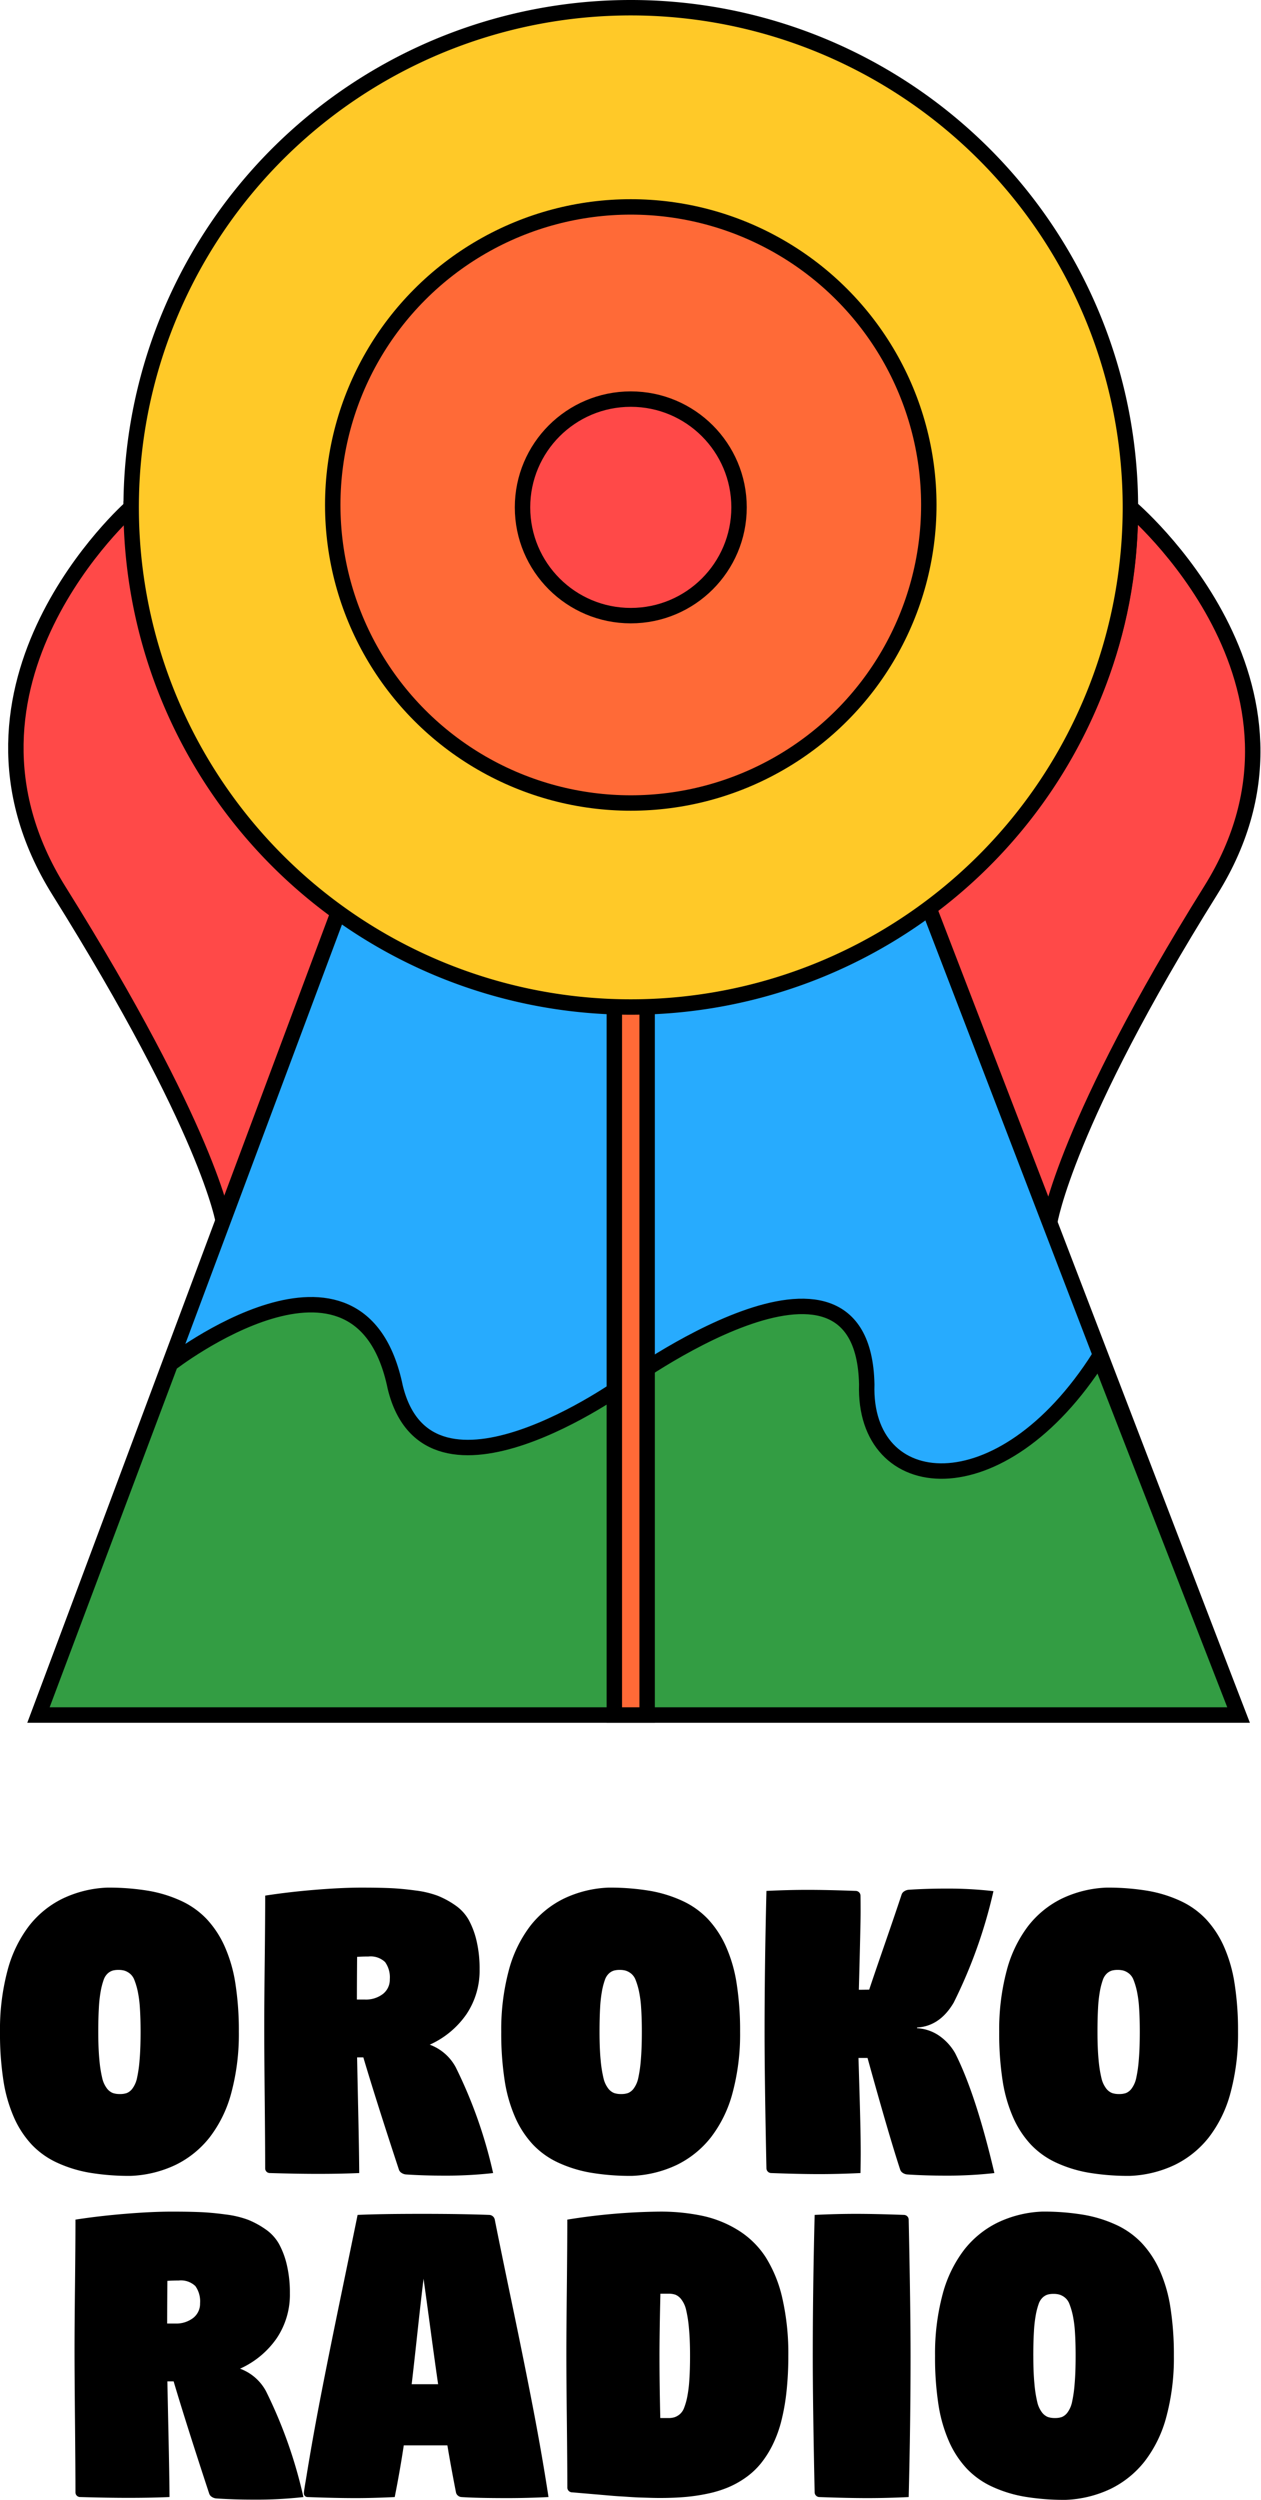 <svg xmlns="http://www.w3.org/2000/svg" width="245.39" height="486.438" viewBox="0 0 245.39 486.438">
  <g id="Oroko_Full_Logo_Color_Title" data-name="Oroko Full Logo Color Title" transform="translate(0 1.5)">
    <path id="Pfad_9" data-name="Pfad 9" d="M327.155,1775.57s-39.138,34.438-14.034,74.633c29.09,46.578,31.928,63.957,32.095,64.969l23.619-60.952s-41.68-28.923-41.68-79.851" transform="translate(-301.632 -1678.343)" fill="#ff4948" stroke="#000" stroke-width="3"/>
    <path id="Pfad_7" data-name="Pfad 7" d="M371.827,1945.992l116-1.332,60.274,157.1H314.569l60.637-162.347" transform="translate(-307.076 -1769.541)" fill="#27abfe" stroke="#000" stroke-width="3"/>
    <path id="Pfad_8" data-name="Pfad 8" d="M340.239,2135.313s36.887-28.674,43.751,4.561c6.5,26.732,44.433-.565,44.433-.565s46.6-34.114,47.323,0c-.722,21.878,26.046,24.888,45.248-5.337l27.1,69.686H314.569Z" transform="translate(-307.076 -1871.443)" fill="#339d43" stroke="#000" stroke-width="3"/>
    <path id="Pfad_10" data-name="Pfad 10" d="M741.025,1777.053s40.738,34.326,15.635,74.521c-28.247,45.228-31.323,64.509-31.323,64.509l-23.54-61.137s39.228-26.65,39.228-77.578" transform="translate(-521.049 -1679.827)" fill="#ff4948" stroke="#000" stroke-width="3"/>
    <path id="Pfad_11" data-name="Pfad 11" d="M565.017,1993.665v138.071H571.4V1993.665A21.974,21.974,0,0,1,565.017,1993.665Z" transform="translate(-445.468 -1799.522)" fill="#ff6a37" stroke="#000" stroke-width="3"/>
    <path id="Pfad_12" data-name="Pfad 12" d="M549.319,1656.976a97.226,97.226,0,1,1-97.226-97.226A97.226,97.226,0,0,1,549.319,1656.976Z" transform="translate(-329.343 -1559.75)" fill="#ffc928" stroke="#000" stroke-width="3"/>
    <circle id="Ellipse_3" data-name="Ellipse 3" cx="57.997" cy="57.997" r="57.997" transform="translate(64.752 38.76)" fill="#ff6a37" stroke="#000" stroke-width="3"/>
    <circle id="Ellipse_4" data-name="Ellipse 4" cx="21.068" cy="21.068" r="21.068" transform="translate(101.682 76.158)" fill="#ff4948" stroke="#000" stroke-width="3"/>
    <path id="Pfad_13" data-name="Pfad 13" d="M297.821,2405.395a44.539,44.539,0,0,1,1.441-11.861,24.675,24.675,0,0,1,4.152-8.682,18.742,18.742,0,0,1,6.565-5.375,22.08,22.08,0,0,1,8.7-2.151,46.994,46.994,0,0,1,7.961.606,25.323,25.323,0,0,1,6.416,1.967,16.2,16.2,0,0,1,4.976,3.535,19.329,19.329,0,0,1,3.488,5.284,28.207,28.207,0,0,1,2.105,7.252,59.124,59.124,0,0,1,.675,9.425,43.876,43.876,0,0,1-1.464,11.861,24.357,24.357,0,0,1-4.221,8.67,19.067,19.067,0,0,1-6.623,5.353,22.343,22.343,0,0,1-8.738,2.139,46.627,46.627,0,0,1-7.927-.606,25.224,25.224,0,0,1-6.382-1.956,16.071,16.071,0,0,1-4.941-3.512,18.914,18.914,0,0,1-3.454-5.273,28.54,28.54,0,0,1-2.07-7.24A59.959,59.959,0,0,1,297.821,2405.395Zm19.124,0q0,3.2.217,5.445a24.368,24.368,0,0,0,.549,3.534,5.267,5.267,0,0,0,.9,2,2.747,2.747,0,0,0,1.144.915,4.141,4.141,0,0,0,1.4.206,3.94,3.94,0,0,0,1.373-.206,2.656,2.656,0,0,0,1.1-.915,5.273,5.273,0,0,0,.858-2,25.493,25.493,0,0,0,.5-3.534q.194-2.242.194-5.445,0-2.654-.137-4.655a22.178,22.178,0,0,0-.434-3.306,13.889,13.889,0,0,0-.641-2.139,2.926,2.926,0,0,0-.881-1.246,3.284,3.284,0,0,0-1.029-.561,4.114,4.114,0,0,0-1.178-.149,4.161,4.161,0,0,0-1.155.137,2.547,2.547,0,0,0-.949.56,3.054,3.054,0,0,0-.789,1.258,13.914,13.914,0,0,0-.561,2.151,25.942,25.942,0,0,0-.366,3.294Q316.945,2402.718,316.945,2405.395Z" transform="translate(-297.821 -2011.525)"/>
    <path id="Pfad_14" data-name="Pfad 14" d="M412.757,2404.228q0-4.575.091-12.673t.092-12.673q4.575-.709,9.734-1.133t9.024-.423q3.34,0,5.6.1t4.884.458a19.03,19.03,0,0,1,4.312,1.018,16.81,16.81,0,0,1,3.386,1.83,8.6,8.6,0,0,1,2.642,2.836,16.036,16.036,0,0,1,1.544,4.1,23.441,23.441,0,0,1,.595,5.558,15.188,15.188,0,0,1-2.562,8.739,17.275,17.275,0,0,1-7.137,5.925,9.419,9.419,0,0,1,5.055,4.392,91.005,91.005,0,0,1,7.275,20.588,81.507,81.507,0,0,1-9.585.5q-3.889,0-7.343-.229a1.786,1.786,0,0,1-.847-.274,1.229,1.229,0,0,1-.549-.64q-4.46-13.542-6.931-21.87h-1.212q.045,2.563.217,10.5t.195,12.01q-3.752.16-8.03.16-3.866,0-9.356-.16a.9.9,0,0,1-.915-.915q0-4.232-.092-13.657T412.757,2404.228Zm18.026-5.124h1.556a5.4,5.4,0,0,0,3.512-1.087,3.515,3.515,0,0,0,1.338-2.871,5.086,5.086,0,0,0-.915-3.328,4.072,4.072,0,0,0-3.248-1.087q-1.19,0-2.2.068Q430.783,2396.154,430.783,2399.1Z" transform="translate(-361.332 -2011.525)"/>
    <path id="Pfad_15" data-name="Pfad 15" d="M515.832,2405.395a44.535,44.535,0,0,1,1.441-11.861,24.677,24.677,0,0,1,4.152-8.682,18.751,18.751,0,0,1,6.565-5.375,22.082,22.082,0,0,1,8.7-2.151,46.991,46.991,0,0,1,7.961.606,25.342,25.342,0,0,1,6.417,1.967,16.188,16.188,0,0,1,4.975,3.535,19.341,19.341,0,0,1,3.489,5.284,28.227,28.227,0,0,1,2.105,7.252,59.12,59.12,0,0,1,.675,9.425,43.912,43.912,0,0,1-1.464,11.861,24.357,24.357,0,0,1-4.221,8.67,19.067,19.067,0,0,1-6.623,5.353,22.344,22.344,0,0,1-8.738,2.139,46.622,46.622,0,0,1-7.926-.606,25.233,25.233,0,0,1-6.383-1.956,16.069,16.069,0,0,1-4.94-3.512,18.913,18.913,0,0,1-3.455-5.273,28.545,28.545,0,0,1-2.07-7.24A59.959,59.959,0,0,1,515.832,2405.395Zm19.124,0q0,3.2.217,5.445a24.3,24.3,0,0,0,.549,3.534,5.261,5.261,0,0,0,.9,2,2.747,2.747,0,0,0,1.144.915,4.139,4.139,0,0,0,1.4.206,3.942,3.942,0,0,0,1.373-.206,2.652,2.652,0,0,0,1.1-.915,5.266,5.266,0,0,0,.858-2,25.5,25.5,0,0,0,.5-3.534q.194-2.242.194-5.445,0-2.654-.137-4.655a22.138,22.138,0,0,0-.434-3.306,13.913,13.913,0,0,0-.641-2.139,2.926,2.926,0,0,0-.881-1.246,3.285,3.285,0,0,0-1.029-.561,4.108,4.108,0,0,0-1.178-.149,4.161,4.161,0,0,0-1.155.137,2.545,2.545,0,0,0-.95.56,3.06,3.06,0,0,0-.789,1.258,13.918,13.918,0,0,0-.561,2.151,25.949,25.949,0,0,0-.366,3.294Q534.957,2402.718,534.956,2405.395Z" transform="translate(-418.289 -2011.525)"/>
    <path id="Pfad_16" data-name="Pfad 16" d="M630.359,2405.644q0-12.81.366-27.451,4.346-.206,8.007-.206,3.775,0,9.379.206a.938.938,0,0,1,.915.915q.023,1.075.023,3.226,0,2.288-.343,15.1.32,0,.995-.011t1.018-.011q.846-2.561,3.042-8.91t3.272-9.62a1.231,1.231,0,0,1,.549-.64,1.794,1.794,0,0,1,.846-.274q3.454-.228,7.343-.229a77.142,77.142,0,0,1,9.128.5,96.085,96.085,0,0,1-7.733,21.687q-2.7,4.6-7.137,4.85v.137a8.355,8.355,0,0,1,4.232,1.407,10.429,10.429,0,0,1,3.18,3.442q4.026,7.939,7.64,23.334a81.618,81.618,0,0,1-9.585.5q-3.89,0-7.344-.229a1.794,1.794,0,0,1-.846-.274,1.231,1.231,0,0,1-.549-.641q-2.242-6.839-6.36-21.755h-1.762q.024.755.229,7.789t.206,10.695q0,1.3-.046,3.912-4.346.205-8.007.206-3.774,0-9.379-.206a.937.937,0,0,1-.915-.915Q630.359,2414.977,630.359,2405.644Z" transform="translate(-481.574 -2011.751)"/>
    <path id="Pfad_17" data-name="Pfad 17" d="M732.412,2405.395a44.533,44.533,0,0,1,1.441-11.861,24.668,24.668,0,0,1,4.152-8.682,18.746,18.746,0,0,1,6.565-5.375,22.08,22.08,0,0,1,8.7-2.151,46.985,46.985,0,0,1,7.961.606,25.331,25.331,0,0,1,6.417,1.967,16.2,16.2,0,0,1,4.975,3.535,19.352,19.352,0,0,1,3.489,5.284,28.242,28.242,0,0,1,2.1,7.252,59.063,59.063,0,0,1,.675,9.425,43.9,43.9,0,0,1-1.464,11.861,24.358,24.358,0,0,1-4.221,8.67,19.065,19.065,0,0,1-6.623,5.353,22.347,22.347,0,0,1-8.739,2.139,46.623,46.623,0,0,1-7.927-.606,25.22,25.22,0,0,1-6.382-1.956,16.07,16.07,0,0,1-4.941-3.512,18.926,18.926,0,0,1-3.455-5.273,28.542,28.542,0,0,1-2.07-7.24A60,60,0,0,1,732.412,2405.395Zm19.124,0q0,3.2.217,5.445a24.249,24.249,0,0,0,.549,3.534,5.261,5.261,0,0,0,.9,2,2.744,2.744,0,0,0,1.144.915,4.137,4.137,0,0,0,1.4.206,3.939,3.939,0,0,0,1.372-.206,2.653,2.653,0,0,0,1.1-.915,5.255,5.255,0,0,0,.858-2,25.348,25.348,0,0,0,.5-3.534q.194-2.242.195-5.445,0-2.654-.137-4.655a22.129,22.129,0,0,0-.435-3.306,13.893,13.893,0,0,0-.641-2.139,2.926,2.926,0,0,0-.88-1.246,3.292,3.292,0,0,0-1.03-.561,4.111,4.111,0,0,0-1.178-.149,4.163,4.163,0,0,0-1.155.137,2.542,2.542,0,0,0-.949.56,3.059,3.059,0,0,0-.79,1.258,13.867,13.867,0,0,0-.56,2.151,25.781,25.781,0,0,0-.366,3.294Q751.536,2402.718,751.536,2405.395Z" transform="translate(-537.967 -2011.525)"/>
    <path id="Pfad_18" data-name="Pfad 18" d="M330.235,2545.137q0-4.575.092-12.673t.091-12.673q4.575-.709,9.734-1.132t9.025-.423q3.339,0,5.6.1t4.884.457a19.062,19.062,0,0,1,4.312,1.018,16.766,16.766,0,0,1,3.386,1.831A8.581,8.581,0,0,1,370,2524.48a16.038,16.038,0,0,1,1.544,4.095,23.449,23.449,0,0,1,.6,5.559,15.188,15.188,0,0,1-2.562,8.738,17.268,17.268,0,0,1-7.137,5.925,9.424,9.424,0,0,1,5.056,4.392,91.05,91.05,0,0,1,7.274,20.589,81.56,81.56,0,0,1-9.585.5q-3.889,0-7.343-.229a1.786,1.786,0,0,1-.847-.274,1.232,1.232,0,0,1-.549-.641q-4.461-13.541-6.932-21.87h-1.213q.046,2.563.217,10.5t.195,12.01q-3.752.159-8.03.159-3.866,0-9.356-.159a.9.9,0,0,1-.915-.915q0-4.232-.091-13.657T330.235,2545.137Zm18.026-5.124h1.555a5.4,5.4,0,0,0,3.512-1.087,3.514,3.514,0,0,0,1.338-2.871,5.085,5.085,0,0,0-.915-3.329,4.072,4.072,0,0,0-3.248-1.087q-1.191,0-2.2.069Q348.261,2537.062,348.261,2540.013Z" transform="translate(-315.732 -2089.389)"/>
    <path id="Pfad_19" data-name="Pfad 19" d="M429.987,2573.56q0-.365.434-2.859,1.213-7.526,2.769-15.59t4.026-20.017q2.471-11.952,3.225-15.681,4.575-.206,12.582-.206,7.457,0,13.039.206a1.14,1.14,0,0,1,1.075.915q1.006,5.1,3.42,16.677t4.118,20.462q1.7,8.888,2.917,16.848-4.323.206-7.961.206-5.833,0-8.968-.206a1.149,1.149,0,0,1-.7-.285,1.066,1.066,0,0,1-.378-.629q-1.029-5.261-1.67-9.15h-8.487q-.733,4.895-1.762,10.065-4.392.206-7.572.206-3.8,0-9.356-.206a.721.721,0,0,1-.549-.216A.754.754,0,0,1,429.987,2573.56Zm20.977-21.206h5.147q-.549-3.752-1.487-10.695t-1.349-9.825q-.458,3.728-1.212,10.694T450.964,2552.354Z" transform="translate(-370.853 -2089.926)"/>
    <path id="Pfad_20" data-name="Pfad 20" d="M544.157,2546.327q0-4.575.091-13.268t.091-13.268a119.425,119.425,0,0,1,17.844-1.555,39.394,39.394,0,0,1,8.579.846,21.871,21.871,0,0,1,6.943,2.848,17.145,17.145,0,0,1,5.25,5.193,25.5,25.5,0,0,1,3.238,8.006,48.231,48.231,0,0,1,1.155,11.175,63.5,63.5,0,0,1-.355,6.966,41.258,41.258,0,0,1-1.018,5.753,23.528,23.528,0,0,1-1.693,4.621,19.5,19.5,0,0,1-2.288,3.6,14.8,14.8,0,0,1-2.894,2.711,17.873,17.873,0,0,1-3.419,1.921,22.058,22.058,0,0,1-3.969,1.224,35.809,35.809,0,0,1-4.426.664q-2.243.193-4.918.194-.915,0-1.979-.034t-1.864-.057q-.8-.023-2.173-.115t-1.991-.125q-.618-.035-2.3-.183t-2.1-.183q-.424-.034-2.414-.206t-2.287-.194a.938.938,0,0,1-.915-.915q0-4.232-.091-12.6T544.157,2546.327Zm18.118,0q0,5.444.16,12.079h1.556a4.109,4.109,0,0,0,1.178-.149,3.185,3.185,0,0,0,1.018-.561,2.979,2.979,0,0,0,.869-1.246,12.535,12.535,0,0,0,.618-2.151,25.173,25.173,0,0,0,.412-3.317q.138-2,.137-4.678,0-3.18-.218-5.421a24.389,24.389,0,0,0-.549-3.534,5.259,5.259,0,0,0-.915-2.013,2.819,2.819,0,0,0-1.144-.926,4.12,4.12,0,0,0-1.407-.206h-1.533Q562.274,2541.8,562.275,2546.327Z" transform="translate(-433.941 -2089.389)"/>
    <path id="Pfad_21" data-name="Pfad 21" d="M651.322,2546.864q0-12.81.366-27.451,4.346-.206,8.007-.206,3.774,0,9.378.206a.938.938,0,0,1,.915.915q.365,17.2.366,26.536,0,12.811-.366,27.451-4.346.206-8.007.206-3.774,0-9.379-.206a.937.937,0,0,1-.915-.915Q651.322,2556.2,651.322,2546.864Z" transform="translate(-493.158 -2089.926)"/>
    <path id="Pfad_22" data-name="Pfad 22" d="M704.5,2546.3a44.533,44.533,0,0,1,1.441-11.861,24.661,24.661,0,0,1,4.153-8.682,18.75,18.75,0,0,1,6.565-5.376,22.078,22.078,0,0,1,8.7-2.15,47.01,47.01,0,0,1,7.961.606,25.331,25.331,0,0,1,6.417,1.967,16.2,16.2,0,0,1,4.975,3.535,19.355,19.355,0,0,1,3.489,5.284,28.244,28.244,0,0,1,2.1,7.252,59.062,59.062,0,0,1,.675,9.425,43.892,43.892,0,0,1-1.464,11.861,24.363,24.363,0,0,1-4.221,8.67,19.066,19.066,0,0,1-6.623,5.353,22.338,22.338,0,0,1-8.739,2.139,46.622,46.622,0,0,1-7.926-.606,25.22,25.22,0,0,1-6.382-1.956,16.061,16.061,0,0,1-4.941-3.512,18.926,18.926,0,0,1-3.455-5.273,28.549,28.549,0,0,1-2.07-7.24A60.012,60.012,0,0,1,704.5,2546.3Zm19.124,0q0,3.2.217,5.445a24.25,24.25,0,0,0,.549,3.534,5.259,5.259,0,0,0,.9,2,2.748,2.748,0,0,0,1.144.915,4.148,4.148,0,0,0,1.4.206,3.951,3.951,0,0,0,1.372-.206,2.657,2.657,0,0,0,1.1-.915,5.257,5.257,0,0,0,.858-2,25.348,25.348,0,0,0,.5-3.534q.194-2.242.195-5.445,0-2.653-.137-4.656a22.114,22.114,0,0,0-.434-3.305,13.908,13.908,0,0,0-.641-2.139,2.926,2.926,0,0,0-.88-1.246,3.3,3.3,0,0,0-1.03-.561,4.1,4.1,0,0,0-1.178-.149,4.164,4.164,0,0,0-1.155.137,2.546,2.546,0,0,0-.949.56,3.065,3.065,0,0,0-.79,1.258,13.87,13.87,0,0,0-.56,2.15,25.814,25.814,0,0,0-.366,3.294Q723.62,2543.628,723.62,2546.3Z" transform="translate(-522.541 -2089.389)"/>
  </g>
</svg>
